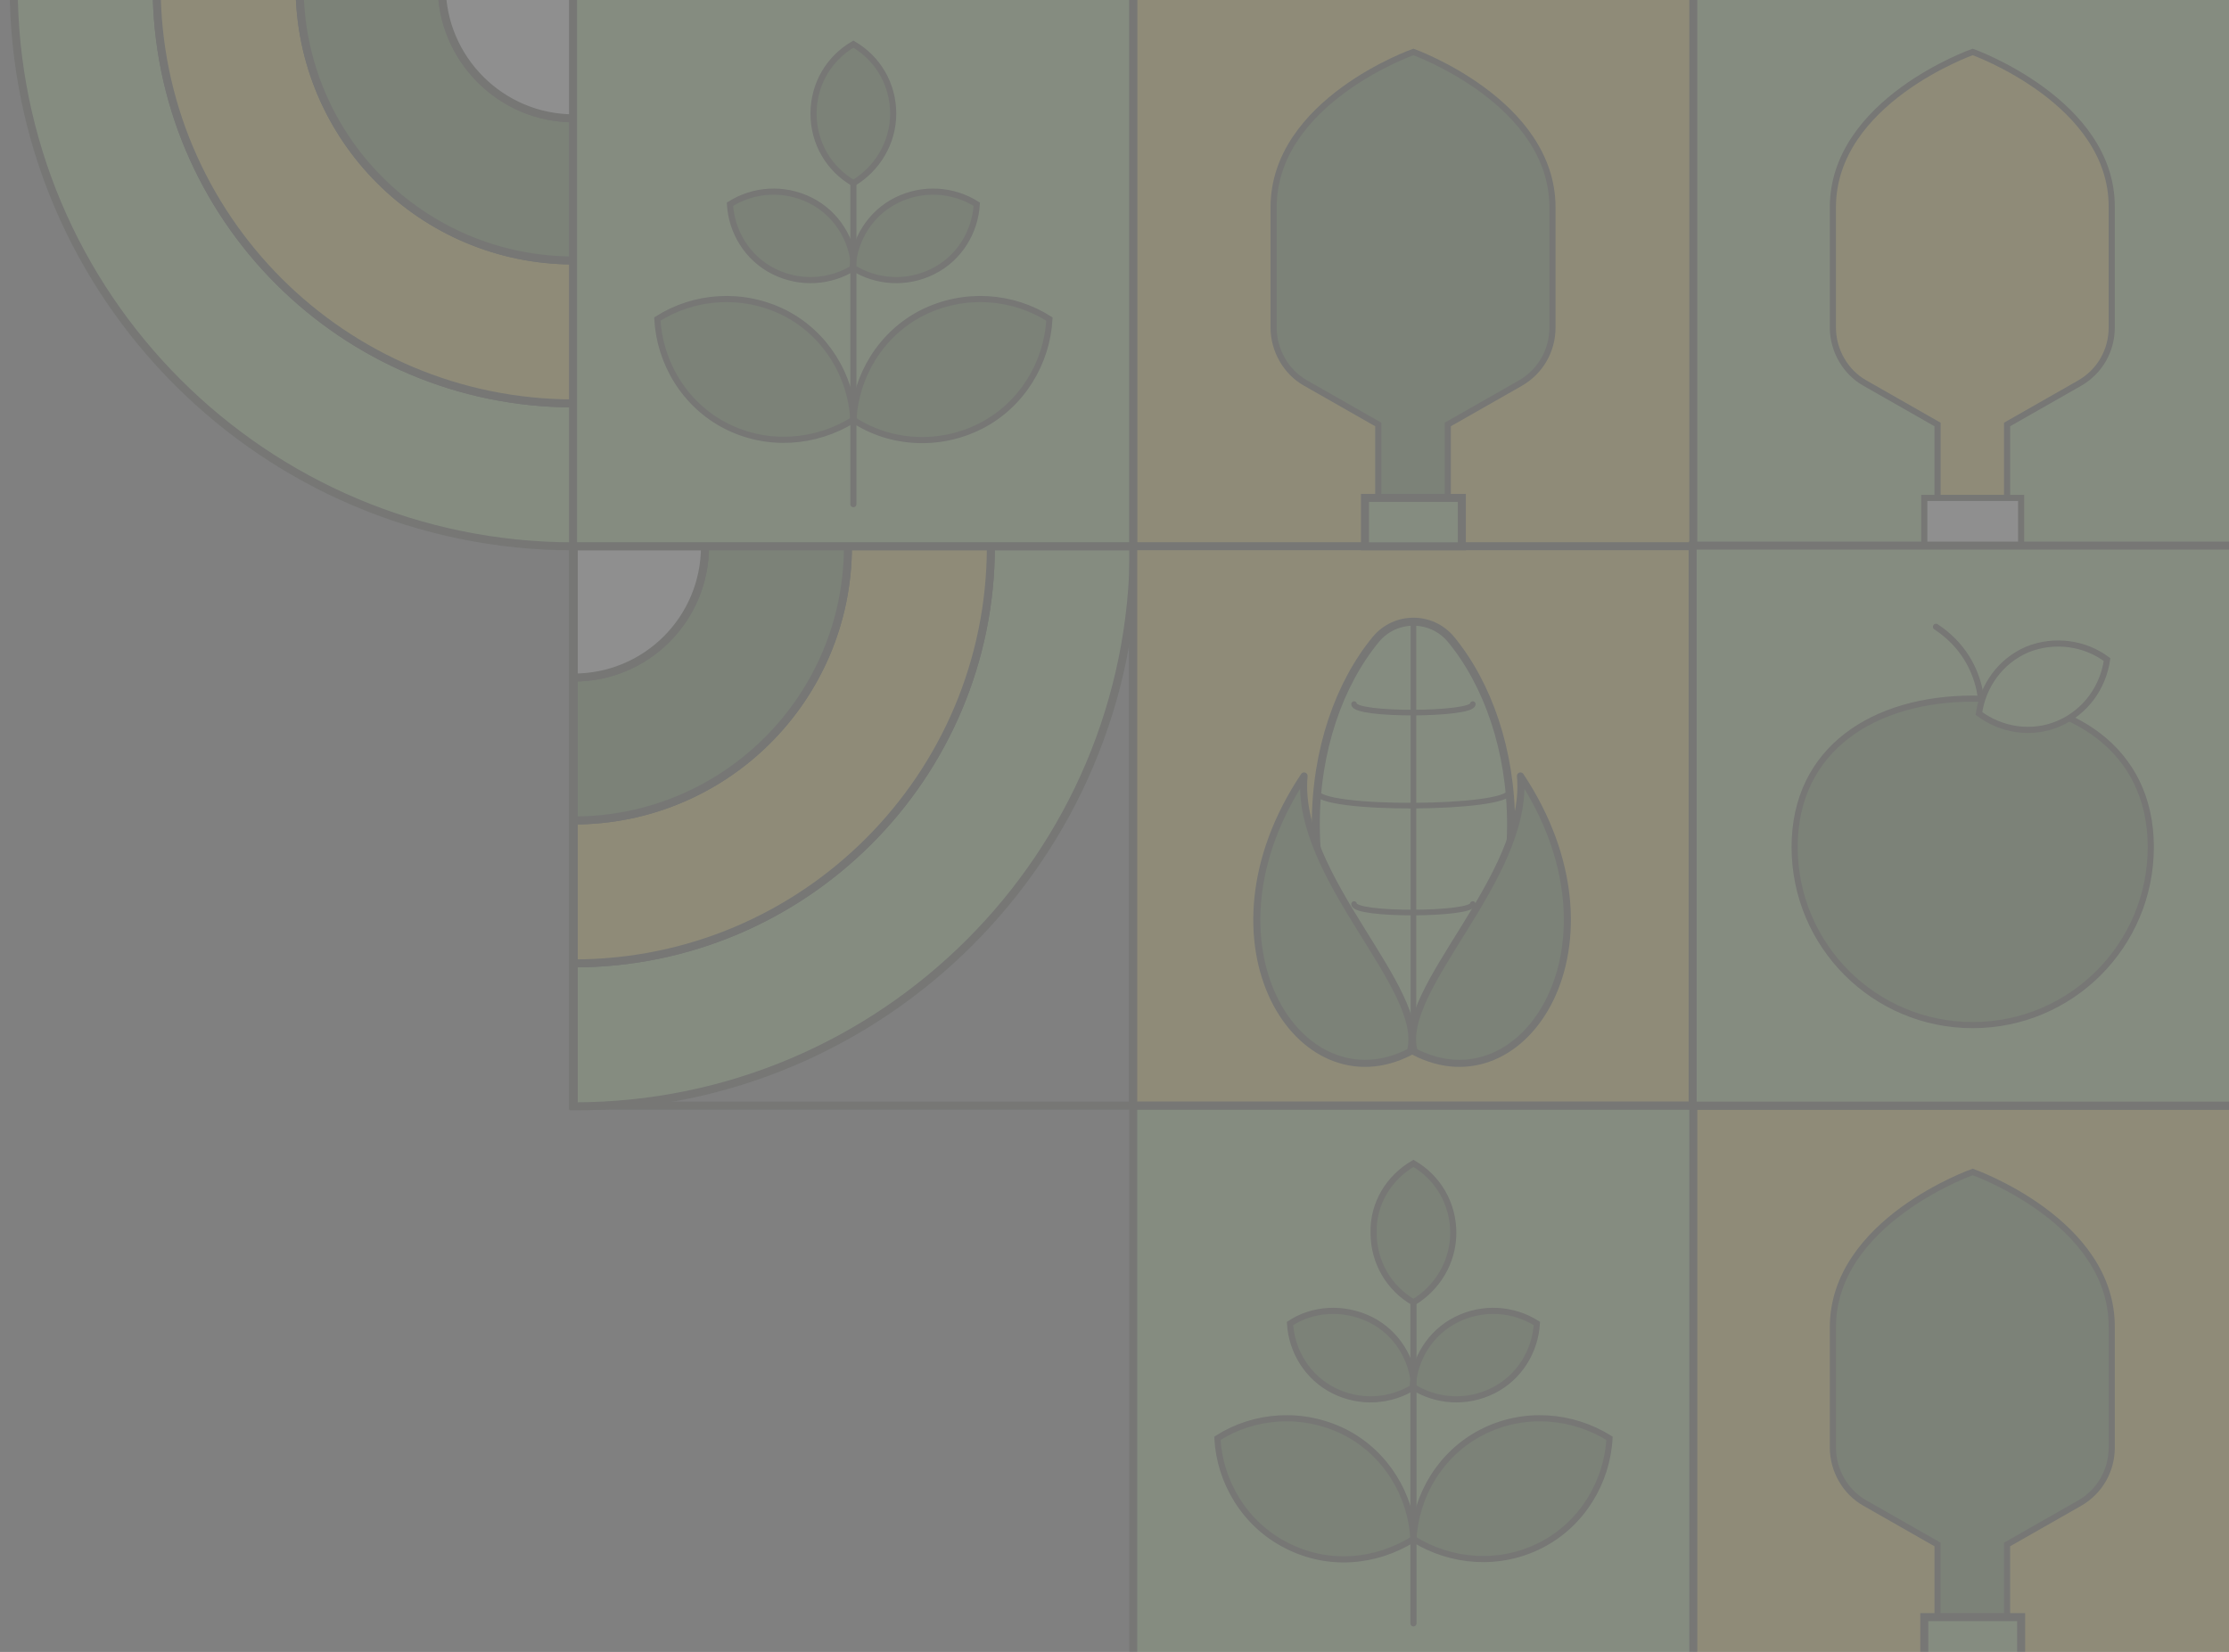 <svg width="170" height="126" viewBox="0 0 170 126" fill="none" xmlns="http://www.w3.org/2000/svg">
<rect x="0" y="0" width="170" height="126" fill="#808080" stroke="none"/>
<g opacity="0.12" clip-path="url(#clip0_2187_12695)">
<path d="M43.704 84.329H86.417V41.616L43.704 41.616L43.704 84.329Z" stroke="#2F3524" stroke-width="0.611" stroke-miterlimit="10"/>
<path d="M43.759 73.482V84.384C67.35 84.384 86.473 65.261 86.473 41.67H75.571C75.571 59.244 61.333 73.482 43.759 73.482Z" fill="#AAE882" stroke="#2F3524" stroke-width="0.611" stroke-miterlimit="10"/>
<path d="M75.571 41.67H64.669C64.669 53.228 55.316 62.58 43.759 62.58V73.482C61.333 73.482 75.571 59.244 75.571 41.67Z" fill="#FFDE3E" stroke="#2F3524" stroke-width="0.611" stroke-miterlimit="10"/>
<path d="M43.759 51.679V62.58C55.316 62.58 64.669 53.228 64.669 41.67H53.767C53.767 47.211 49.3 51.679 43.759 51.679Z" fill="#5A8E38" stroke="#2F3524" stroke-width="0.611" stroke-miterlimit="10"/>
<path d="M53.767 41.67H43.759V51.679C49.3 51.679 53.767 47.211 53.767 41.67Z" fill="white" stroke="#2F3524" stroke-width="0.611" stroke-miterlimit="10"/>
<path d="M11.947 -1.043H1.045C1.045 22.548 20.168 41.671 43.758 41.671V30.769C26.184 30.769 11.947 16.531 11.947 -1.043Z" fill="#AAE882" stroke="#2F3524" stroke-width="0.611" stroke-miterlimit="10"/>
<path d="M43.759 30.769V19.867C32.202 19.867 22.849 10.515 22.849 -1.042H11.947C11.947 16.531 26.185 30.769 43.759 30.769Z" fill="#FFDE3E" stroke="#2F3524" stroke-width="0.611" stroke-miterlimit="10"/>
<path d="M33.692 -1.042H22.85C22.85 10.515 32.203 19.867 43.76 19.867V9.025C38.219 9.025 33.692 4.498 33.692 -1.042Z" fill="#5A8E38" stroke="#2F3524" stroke-width="0.611" stroke-miterlimit="10"/>
<path d="M43.759 9.025V-1.042H33.691C33.691 4.498 38.218 9.025 43.759 9.025Z" fill="white" stroke="#2F3524" stroke-width="0.611" stroke-miterlimit="10"/>
<path d="M129.096 127.055H171.81V84.341H129.096V127.055Z" fill="#FFDE3E" stroke="#2F3524" stroke-width="0.611" stroke-miterlimit="10"/>
<path d="M150.453 89.388C150.453 89.388 139.789 93.141 139.789 101.243V110.418C139.789 112.145 140.742 113.813 142.232 114.647L147.772 117.804V124.715H153.074V117.804L158.614 114.647C160.163 113.754 161.056 112.145 161.056 110.418V101.243C161.116 93.141 150.453 89.388 150.453 89.388Z" fill="#5A8E38" stroke="#2F3524" stroke-width="0.468" stroke-miterlimit="10"/>
<path d="M154.147 123.345H146.76V127.038H154.147V123.345Z" fill="#AAE882" stroke="#2F3524" stroke-width="0.611" stroke-miterlimit="10"/>
<path d="M86.429 84.329H129.143V41.615L86.429 41.615V84.329Z" fill="#FFDE3E" stroke="#2F3524" stroke-width="0.611" stroke-miterlimit="10"/>
<path d="M110.658 48.76C109.168 46.973 106.428 46.973 104.939 48.76C102.139 52.156 100.352 57.219 100.352 62.879C100.352 70.266 103.39 76.64 107.798 79.678C112.206 76.64 115.245 70.266 115.245 62.879C115.245 57.219 113.457 52.156 110.658 48.76Z" fill="#AAE882" stroke="#2F3524" stroke-width="0.611" stroke-miterlimit="10"/>
<path d="M107.858 80.214C106.488 75.448 116.675 66.93 115.96 59.185C124.419 71.933 116.317 84.622 107.858 80.214Z" fill="#5A8E38" stroke="#2F3524" stroke-width="0.538" stroke-miterlimit="10" stroke-linecap="round" stroke-linejoin="round"/>
<path d="M107.56 80.214C108.931 75.448 98.744 66.93 99.459 59.185C90.94 71.933 99.101 84.622 107.56 80.214Z" fill="#5A8E38" stroke="#2F3524" stroke-width="0.538" stroke-miterlimit="10" stroke-linecap="round" stroke-linejoin="round"/>
<path d="M115.126 60.377C115.126 61.747 100.412 61.866 100.412 60.377" stroke="#2F3524" stroke-width="0.429" stroke-miterlimit="10"/>
<path d="M112.326 53.704C112.326 54.538 103.271 54.598 103.271 53.704" stroke="#2F3524" stroke-width="0.429" stroke-miterlimit="10" stroke-linecap="round"/>
<path d="M112.326 68.955C112.326 69.789 103.271 69.848 103.271 68.955" stroke="#2F3524" stroke-width="0.429" stroke-miterlimit="10" stroke-linecap="round"/>
<path d="M107.799 78.427V47.449" stroke="#2F3524" stroke-width="0.429" stroke-miterlimit="10"/>
<path d="M86.429 127.055H129.143V84.341H86.429V127.055Z" fill="#AAE882" stroke="#2F3524" stroke-width="0.611" stroke-miterlimit="10"/>
<path d="M92.847 109.703C93.026 113.039 94.932 116.256 98.09 117.864C101.306 119.532 104.94 119.175 107.8 117.387C107.621 114.051 105.715 110.834 102.557 109.226C99.341 107.618 95.647 107.915 92.847 109.703Z" fill="#5A8E38" stroke="#2F3524" stroke-width="0.468" stroke-miterlimit="10"/>
<path d="M122.753 109.703C122.575 113.039 120.668 116.256 117.511 117.864C114.354 119.472 110.66 119.175 107.801 117.387C107.979 114.051 109.886 110.834 113.043 109.226C116.2 107.618 119.894 107.915 122.753 109.703Z" fill="#5A8E38" stroke="#2F3524" stroke-width="0.468" stroke-miterlimit="10"/>
<path d="M98.386 100.945C98.505 103.03 99.697 105.056 101.722 106.069C103.748 107.081 106.071 106.903 107.858 105.771C107.739 103.686 106.548 101.66 104.522 100.648C102.437 99.635 100.114 99.814 98.386 100.945Z" fill="#5A8E38" stroke="#2F3524" stroke-width="0.468" stroke-miterlimit="10"/>
<path d="M117.213 100.945C117.094 103.03 115.902 105.056 113.877 106.069C111.851 107.081 109.528 106.903 107.741 105.771C107.86 103.686 109.051 101.66 111.077 100.648C113.102 99.635 115.426 99.814 117.213 100.945Z" fill="#5A8E38" stroke="#2F3524" stroke-width="0.468" stroke-miterlimit="10"/>
<path d="M107.8 88.733C109.646 89.805 110.838 91.771 110.838 94.035C110.838 96.299 109.587 98.265 107.8 99.337C105.953 98.265 104.761 96.299 104.761 94.035C104.702 91.771 105.953 89.805 107.8 88.733Z" fill="#5A8E38" stroke="#2F3524" stroke-width="0.468" stroke-miterlimit="10"/>
<path d="M107.801 123.821V99.337" stroke="#2F3524" stroke-width="0.468" stroke-miterlimit="10" stroke-linecap="round" stroke-linejoin="round"/>
<path d="M129.096 41.662L171.81 41.662V-1.051L129.096 -1.051V41.662Z" fill="#AAE882" stroke="#2F3524" stroke-width="0.611" stroke-miterlimit="10"/>
<path d="M150.453 3.961C150.453 3.961 139.789 7.715 139.789 15.816V24.991C139.789 26.718 140.742 28.386 142.232 29.22L147.772 32.377V39.288H153.074V32.377L158.614 29.22C160.163 28.327 161.056 26.718 161.056 24.991V15.816C161.116 7.774 150.453 3.961 150.453 3.961Z" fill="#FFDE3E" stroke="#2F3524" stroke-width="0.468" stroke-miterlimit="10"/>
<path d="M154.147 37.977H146.76V41.671H154.147V37.977Z" fill="white" stroke="#2F3524" stroke-width="0.468" stroke-miterlimit="10"/>
<path d="M86.429 41.662L129.143 41.662V-1.051L86.429 -1.051V41.662Z" fill="#FFDE3E" stroke="#2F3524" stroke-width="0.611" stroke-miterlimit="10"/>
<path d="M107.798 3.961C107.798 3.961 97.135 7.715 97.135 15.816V24.991C97.135 26.718 98.088 28.386 99.577 29.22L105.117 32.377V39.288H110.419V32.377L115.96 29.22C117.508 28.327 118.402 26.718 118.402 24.991V15.816C118.402 7.774 107.798 3.961 107.798 3.961Z" fill="#5A8E38" stroke="#2F3524" stroke-width="0.468" stroke-miterlimit="10"/>
<path d="M111.491 37.977H104.104V41.671H111.491V37.977Z" fill="#AAE882" stroke="#2F3524" stroke-width="0.611" stroke-miterlimit="10"/>
<path d="M43.704 41.662L86.417 41.662V-1.051L43.704 -1.051L43.704 41.662Z" fill="#AAE882" stroke="#2F3524" stroke-width="0.611" stroke-miterlimit="10"/>
<path d="M50.133 24.335C50.312 27.671 52.218 30.888 55.375 32.496C58.532 34.105 62.226 33.807 65.085 32.02C64.907 28.684 63 25.467 59.843 23.859C56.626 22.25 52.933 22.548 50.133 24.335Z" fill="#5A8E38" stroke="#2F3524" stroke-width="0.468" stroke-miterlimit="10"/>
<path d="M80.038 24.335C79.859 27.671 77.953 30.888 74.796 32.496C71.638 34.105 67.885 33.867 65.085 32.02C65.264 28.684 67.171 25.467 70.328 23.859C73.545 22.25 77.238 22.548 80.038 24.335Z" fill="#5A8E38" stroke="#2F3524" stroke-width="0.468" stroke-miterlimit="10"/>
<path d="M55.672 15.578C55.791 17.663 56.983 19.689 59.008 20.701C61.034 21.714 63.357 21.535 65.144 20.404C65.025 18.319 63.834 16.293 61.808 15.28C59.783 14.268 57.459 14.446 55.672 15.578Z" fill="#5A8E38" stroke="#2F3524" stroke-width="0.468" stroke-miterlimit="10"/>
<path d="M74.496 15.578C74.377 17.663 73.186 19.689 71.16 20.701C69.135 21.714 66.812 21.535 65.024 20.404C65.144 18.319 66.335 16.293 68.361 15.28C70.386 14.268 72.709 14.446 74.496 15.578Z" fill="#5A8E38" stroke="#2F3524" stroke-width="0.468" stroke-miterlimit="10"/>
<path d="M65.084 3.366C66.931 4.438 68.122 6.404 68.122 8.668C68.122 10.931 66.871 12.897 65.084 13.97C63.237 12.897 62.046 10.931 62.046 8.668C62.046 6.404 63.237 4.438 65.084 3.366Z" fill="#5A8E38" stroke="#2F3524" stroke-width="0.468" stroke-miterlimit="10"/>
<path d="M65.085 38.454V13.97" stroke="#2F3524" stroke-width="0.468" stroke-miterlimit="10" stroke-linecap="round" stroke-linejoin="round"/>
<path d="M129.096 84.329H171.81V41.616L129.096 41.616V84.329Z" fill="#AAE882" stroke="#2F3524" stroke-width="0.611" stroke-miterlimit="10"/>
<path d="M151.108 55.253C151.108 55.253 151.882 50.607 147.652 47.807" stroke="#2F3524" stroke-width="0.468" stroke-miterlimit="10" stroke-linecap="round" stroke-linejoin="round"/>
<path d="M164.036 64.606C164.036 72.112 157.959 78.189 150.453 78.189C142.947 78.189 136.871 72.112 136.871 64.606C136.871 57.1 142.947 53.287 150.453 53.287C157.959 53.287 164.036 57.1 164.036 64.606Z" fill="#5A8E38" stroke="#2F3524" stroke-width="0.468" stroke-miterlimit="10"/>
<path d="M160.7 50.309C160.402 52.394 159.091 54.3 157.006 55.194C154.921 56.087 152.598 55.67 150.93 54.419C151.228 52.334 152.538 50.428 154.623 49.535C156.708 48.7 159.032 49.058 160.7 50.309Z" fill="#AAE882" stroke="#2F3524" stroke-width="0.468" stroke-miterlimit="10"/>
</g>
<defs>
<clipPath id="clip0_2187_12695">
<rect width="170.234" height="126" fill="white"/>
</clipPath>
</defs>
</svg>
